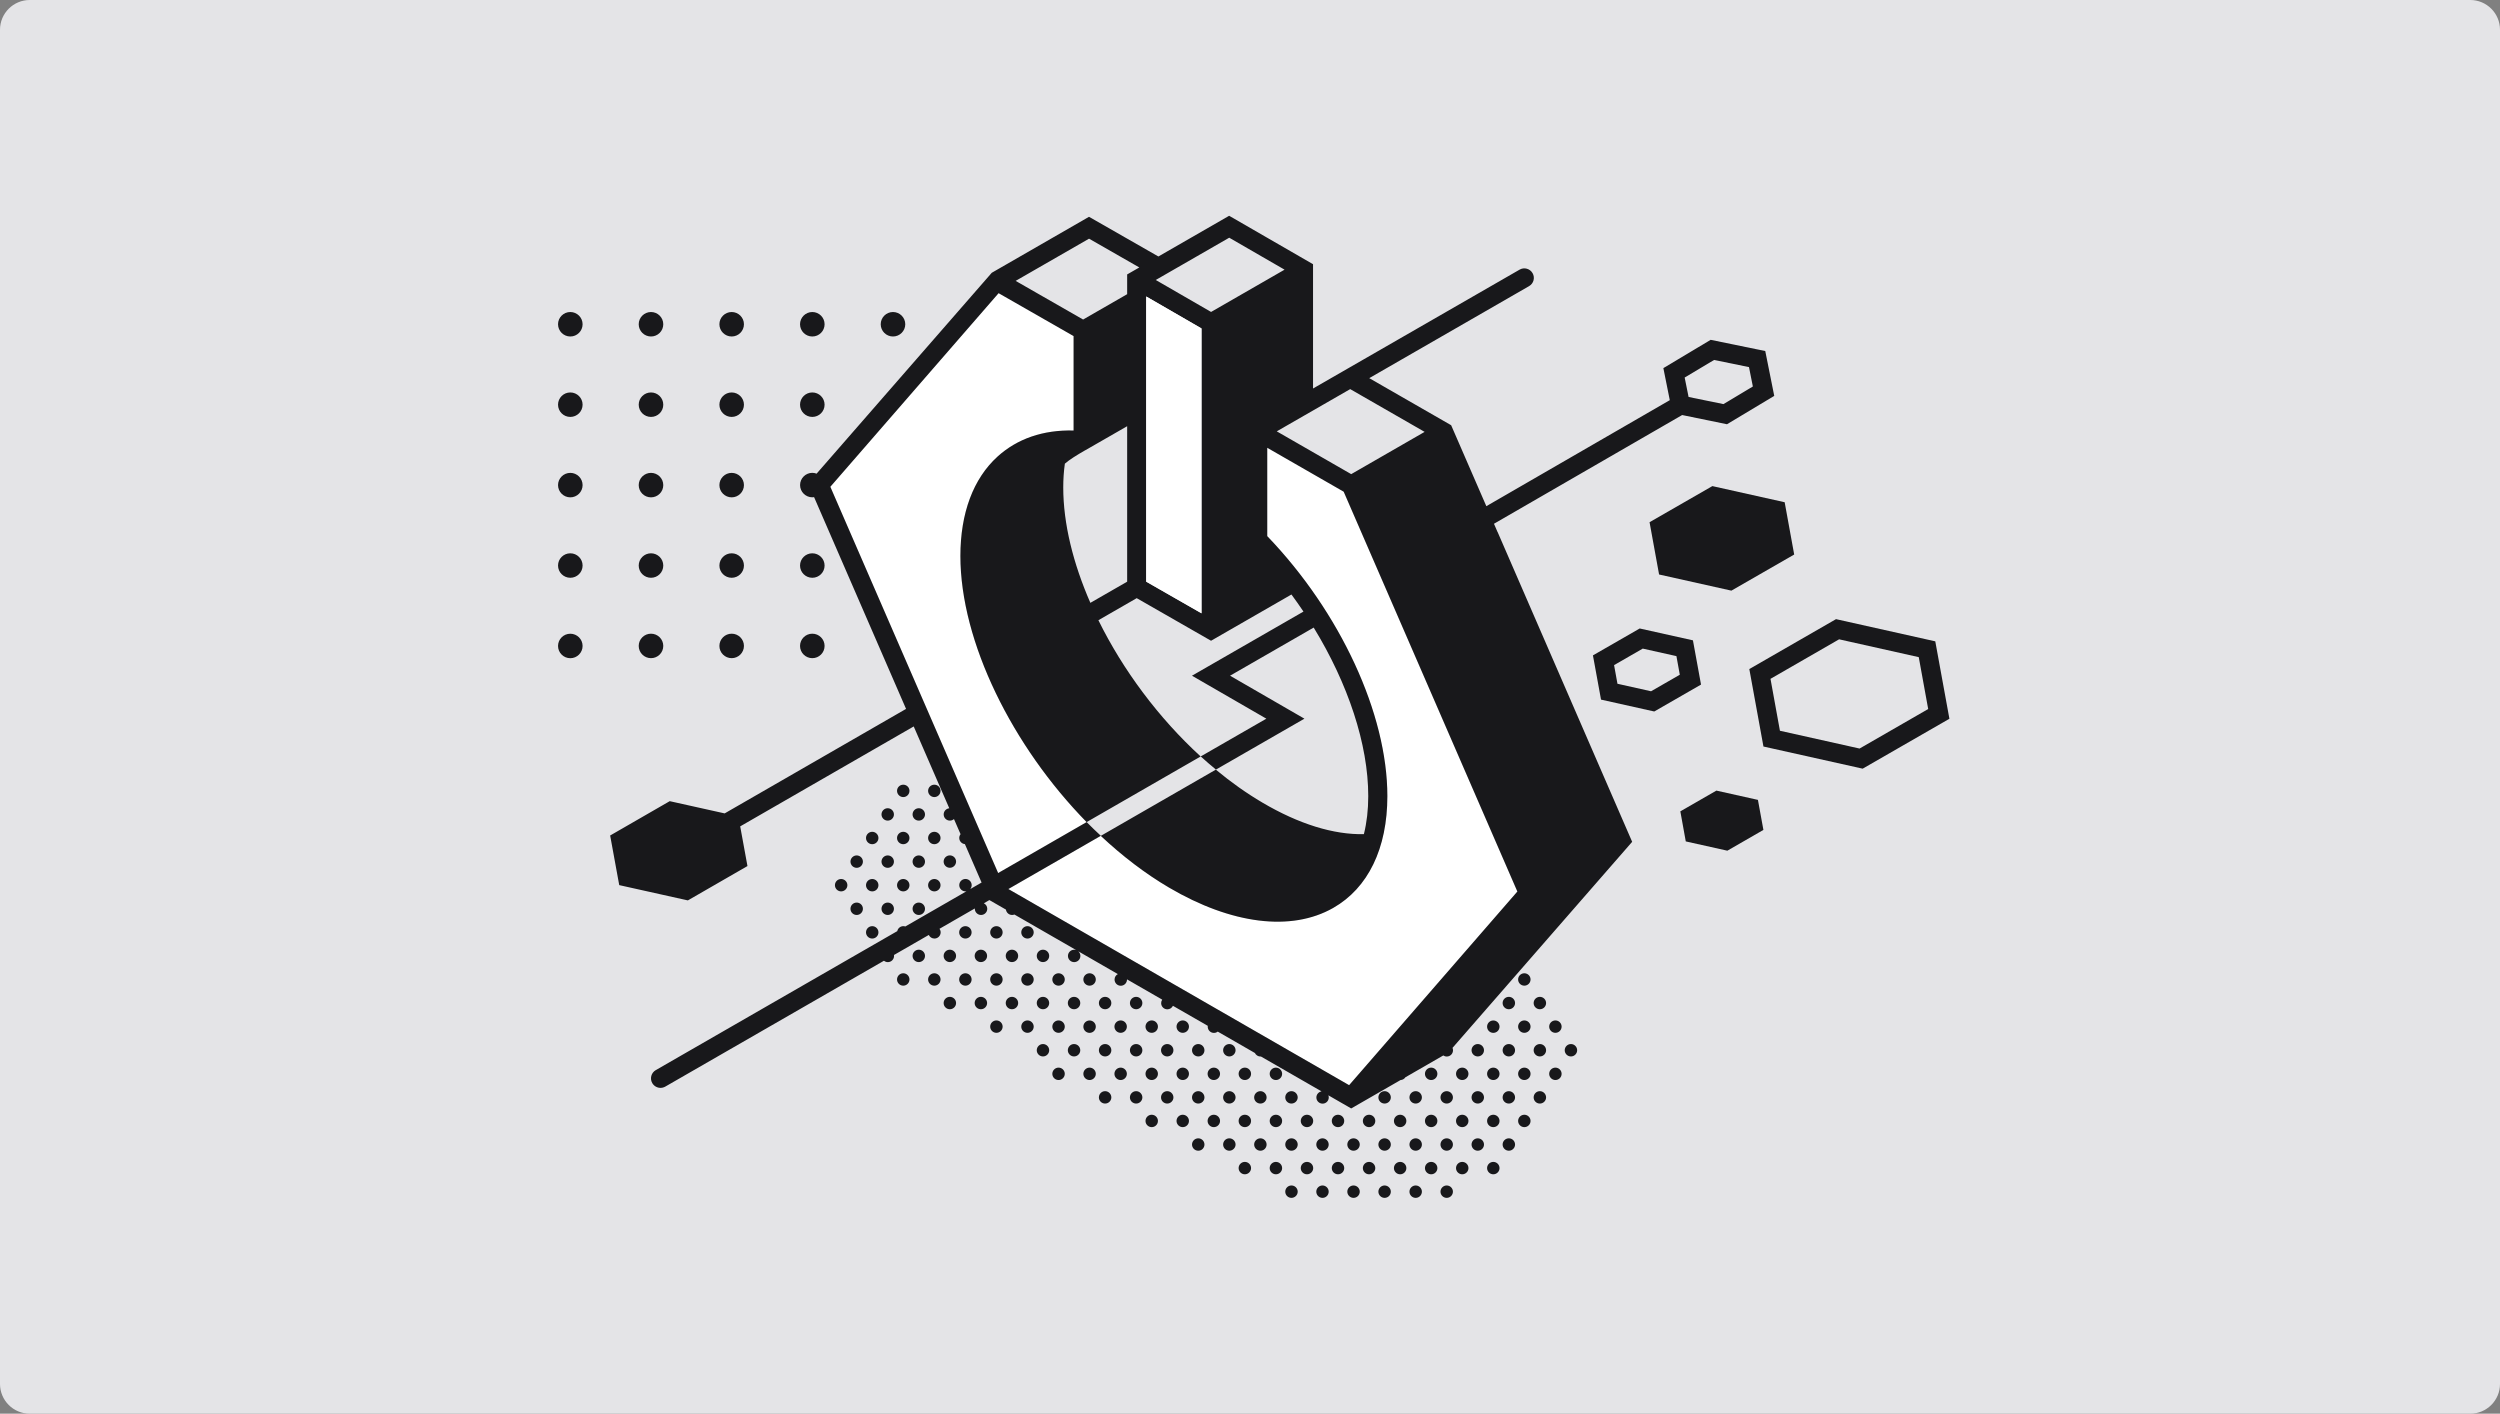 <svg width="336" height="190" viewBox="0 0 336 190" fill="none" xmlns="http://www.w3.org/2000/svg">
<rect x="0" y="0" width="336" height="190" fill="#808080" stroke="none"/>
<path d="M0 4C0 1.791 1.791 0 4 0H332C334.209 0 336 1.791 336 4V186C336 188.209 334.209 190 332 190H4C1.791 190 0 188.209 0 186V4Z" fill="#E4E4E7"/>
<g clip-path="url(#clip0_681_15557)">
<path d="M121.397 107.129C121.857 107.129 122.233 106.754 122.233 106.29C122.233 105.826 121.857 105.462 121.397 105.462C120.937 105.462 120.561 105.837 120.561 106.29C120.561 106.742 120.937 107.129 121.397 107.129Z" fill="#18181B"/>
<path d="M119.309 110.292C119.769 110.292 120.145 109.917 120.145 109.459C120.145 109 119.769 108.625 119.309 108.625C118.849 108.625 118.473 109 118.473 109.459C118.473 109.917 118.849 110.292 119.309 110.292Z" fill="#18181B"/>
<path d="M117.227 113.461C117.687 113.461 118.063 113.086 118.063 112.628C118.063 112.169 117.687 111.794 117.227 111.794C116.767 111.794 116.391 112.169 116.391 112.628C116.391 113.086 116.767 113.461 117.227 113.461Z" fill="#18181B"/>
<path d="M121.397 113.461C121.857 113.461 122.233 113.086 122.233 112.628C122.233 112.169 121.857 111.794 121.397 111.794C120.937 111.794 120.561 112.169 120.561 112.628C120.561 113.086 120.937 113.461 121.397 113.461Z" fill="#18181B"/>
<path d="M115.139 116.636C115.599 116.636 115.975 116.26 115.975 115.802C115.975 115.344 115.599 114.968 115.139 114.968C114.679 114.968 114.303 115.344 114.303 115.802C114.303 116.26 114.679 116.636 115.139 116.636Z" fill="#18181B"/>
<path d="M119.309 116.636C119.769 116.636 120.145 116.26 120.145 115.802C120.145 115.344 119.769 114.968 119.309 114.968C118.849 114.968 118.473 115.344 118.473 115.802C118.473 116.26 118.849 116.636 119.309 116.636Z" fill="#18181B"/>
<path d="M125.573 107.129C126.032 107.129 126.409 106.754 126.409 106.29C126.409 105.826 126.032 105.462 125.573 105.462C125.113 105.462 124.736 105.837 124.736 106.29C124.736 106.742 125.113 107.129 125.573 107.129Z" fill="#18181B"/>
<path d="M123.485 110.292C123.944 110.292 124.321 109.917 124.321 109.459C124.321 109 123.944 108.625 123.485 108.625C123.025 108.625 122.649 109 122.649 109.459C122.649 109.917 123.025 110.292 123.485 110.292Z" fill="#18181B"/>
<path d="M125.573 113.461C126.032 113.461 126.409 113.086 126.409 112.628C126.409 112.169 126.032 111.794 125.573 111.794C125.113 111.794 124.736 112.169 124.736 112.628C124.736 113.086 125.113 113.461 125.573 113.461Z" fill="#18181B"/>
<path d="M123.485 116.636C123.944 116.636 124.321 116.26 124.321 115.802C124.321 115.344 123.944 114.968 123.485 114.968C123.025 114.968 122.649 115.344 122.649 115.802C122.649 116.26 123.025 116.636 123.485 116.636Z" fill="#18181B"/>
<path d="M128.497 115.797C128.497 115.338 128.12 114.963 127.66 114.963C127.201 114.963 126.824 115.338 126.824 115.797C126.824 116.255 127.201 116.63 127.66 116.63C128.12 116.63 128.497 116.255 128.497 115.797Z" fill="#18181B"/>
<path d="M113.888 118.971C113.888 118.513 113.511 118.137 113.046 118.137C112.581 118.137 112.215 118.513 112.215 118.971C112.215 119.429 112.592 119.804 113.046 119.804C113.5 119.804 113.888 119.429 113.888 118.971Z" fill="#18181B"/>
<path d="M117.227 119.804C117.687 119.804 118.063 119.429 118.063 118.971C118.063 118.513 117.687 118.137 117.227 118.137C116.767 118.137 116.391 118.513 116.391 118.971C116.391 119.429 116.767 119.804 117.227 119.804Z" fill="#18181B"/>
<path d="M121.397 119.804C121.857 119.804 122.233 119.429 122.233 118.971C122.233 118.513 121.857 118.137 121.397 118.137C120.937 118.137 120.561 118.513 120.561 118.971C120.561 119.429 120.937 119.804 121.397 119.804Z" fill="#18181B"/>
<path d="M115.139 122.973C115.601 122.973 115.975 122.6 115.975 122.14C115.975 121.679 115.601 121.306 115.139 121.306C114.677 121.306 114.303 121.679 114.303 122.14C114.303 122.6 114.677 122.973 115.139 122.973Z" fill="#18181B"/>
<path d="M119.309 122.973C119.769 122.973 120.145 122.598 120.145 122.14C120.145 121.682 119.769 121.306 119.309 121.306C118.849 121.306 118.473 121.682 118.473 122.14C118.473 122.598 118.849 122.973 119.309 122.973Z" fill="#18181B"/>
<path d="M117.227 126.142C117.687 126.142 118.063 125.767 118.063 125.309C118.063 124.851 117.687 124.475 117.227 124.475C116.767 124.475 116.391 124.851 116.391 125.309C116.391 125.767 116.767 126.142 117.227 126.142Z" fill="#18181B"/>
<path d="M121.397 130.807C120.937 130.807 120.561 131.183 120.561 131.641C120.561 132.099 120.937 132.475 121.397 132.475C121.857 132.475 122.233 132.099 122.233 131.641C122.233 131.183 121.857 130.807 121.397 130.807Z" fill="#18181B"/>
<path d="M125.573 119.804C126.032 119.804 126.409 119.429 126.409 118.971C126.409 118.513 126.032 118.137 125.573 118.137C125.113 118.137 124.736 118.513 124.736 118.971C124.736 119.429 125.113 119.804 125.573 119.804Z" fill="#18181B"/>
<path d="M123.485 122.973C123.944 122.973 124.321 122.598 124.321 122.14C124.321 121.682 123.944 121.306 123.485 121.306C123.025 121.306 122.649 121.682 122.649 122.14C122.649 122.598 123.025 122.973 123.485 122.973Z" fill="#18181B"/>
<path d="M129.748 124.475C129.289 124.475 128.912 124.851 128.912 125.309C128.912 125.767 129.289 126.142 129.748 126.142C130.208 126.142 130.584 125.767 130.584 125.309C130.584 124.851 130.208 124.475 129.748 124.475Z" fill="#18181B"/>
<path d="M133.918 124.475C133.459 124.475 133.082 124.851 133.082 125.309C133.082 125.767 133.459 126.142 133.918 126.142C134.378 126.142 134.754 125.767 134.754 125.309C134.754 124.851 134.378 124.475 133.918 124.475Z" fill="#18181B"/>
<path d="M138.094 124.475C137.634 124.475 137.258 124.851 137.258 125.309C137.258 125.767 137.634 126.142 138.094 126.142C138.554 126.142 138.93 125.767 138.93 125.309C138.93 124.851 138.554 124.475 138.094 124.475Z" fill="#18181B"/>
<path d="M123.485 127.638C123.025 127.638 122.649 128.014 122.649 128.472C122.649 128.93 123.025 129.306 123.485 129.306C123.944 129.306 124.321 128.93 124.321 128.472C124.321 128.014 123.944 127.638 123.485 127.638Z" fill="#18181B"/>
<path d="M127.66 127.638C127.201 127.638 126.824 128.014 126.824 128.472C126.824 128.93 127.201 129.306 127.66 129.306C128.12 129.306 128.497 128.93 128.497 128.472C128.497 128.014 128.12 127.638 127.66 127.638Z" fill="#18181B"/>
<path d="M131.83 127.638C131.371 127.638 130.994 128.014 130.994 128.472C130.994 128.93 131.371 129.306 131.83 129.306C132.29 129.306 132.667 128.93 132.667 128.472C132.667 128.014 132.29 127.638 131.83 127.638Z" fill="#18181B"/>
<path d="M136.006 127.638C135.546 127.638 135.17 128.014 135.17 128.472C135.17 128.93 135.546 129.306 136.006 129.306C136.466 129.306 136.842 128.93 136.842 128.472C136.842 128.014 136.466 127.638 136.006 127.638Z" fill="#18181B"/>
<path d="M140.176 127.638C139.717 127.638 139.34 128.014 139.34 128.472C139.34 128.93 139.717 129.306 140.176 129.306C140.636 129.306 141.012 128.93 141.012 128.472C141.012 128.014 140.636 127.638 140.176 127.638Z" fill="#18181B"/>
<path d="M125.573 130.807C125.113 130.807 124.736 131.183 124.736 131.641C124.736 132.099 125.113 132.475 125.573 132.475C126.032 132.475 126.409 132.099 126.409 131.641C126.409 131.183 126.032 130.807 125.573 130.807Z" fill="#18181B"/>
<path d="M129.748 130.807C129.289 130.807 128.912 131.183 128.912 131.641C128.912 132.099 129.289 132.475 129.748 132.475C130.208 132.475 130.584 132.099 130.584 131.641C130.584 131.183 130.208 130.807 129.748 130.807Z" fill="#18181B"/>
<path d="M133.918 130.807C133.459 130.807 133.082 131.183 133.082 131.641C133.082 132.099 133.459 132.475 133.918 132.475C134.378 132.475 134.754 132.099 134.754 131.641C134.754 131.183 134.378 130.807 133.918 130.807Z" fill="#18181B"/>
<path d="M138.094 130.807C137.634 130.807 137.258 131.183 137.258 131.641C137.258 132.099 137.634 132.475 138.094 132.475C138.554 132.475 138.93 132.099 138.93 131.641C138.93 131.183 138.554 130.807 138.094 130.807Z" fill="#18181B"/>
<path d="M142.269 130.807C141.81 130.807 141.433 131.183 141.433 131.641C141.433 132.099 141.81 132.475 142.269 132.475C142.729 132.475 143.106 132.099 143.106 131.641C143.106 131.183 142.729 130.807 142.269 130.807Z" fill="#18181B"/>
<path d="M146.44 130.807C145.98 130.807 145.603 131.183 145.603 131.641C145.603 132.099 145.98 132.475 146.44 132.475C146.899 132.475 147.276 132.099 147.276 131.641C147.276 131.183 146.899 130.807 146.44 130.807Z" fill="#18181B"/>
<path d="M204.871 130.807C204.411 130.807 204.034 131.183 204.034 131.641C204.034 132.099 204.411 132.475 204.871 132.475C205.33 132.475 205.707 132.099 205.707 131.641C205.707 131.183 205.33 130.807 204.871 130.807Z" fill="#18181B"/>
<path d="M127.66 133.976C127.201 133.976 126.824 134.351 126.824 134.81C126.824 135.268 127.201 135.643 127.66 135.643C128.12 135.643 128.497 135.268 128.497 134.81C128.497 134.351 128.12 133.976 127.66 133.976Z" fill="#18181B"/>
<path d="M131.83 133.976C131.371 133.976 130.994 134.351 130.994 134.81C130.994 135.268 131.371 135.643 131.83 135.643C132.29 135.643 132.667 135.268 132.667 134.81C132.667 134.351 132.29 133.976 131.83 133.976Z" fill="#18181B"/>
<path d="M136.006 133.976C135.546 133.976 135.17 134.351 135.17 134.81C135.17 135.268 135.546 135.643 136.006 135.643C136.466 135.643 136.842 135.268 136.842 134.81C136.842 134.351 136.466 133.976 136.006 133.976Z" fill="#18181B"/>
<path d="M140.176 133.976C139.717 133.976 139.34 134.351 139.34 134.81C139.34 135.268 139.717 135.643 140.176 135.643C140.636 135.643 141.012 135.268 141.012 134.81C141.012 134.351 140.636 133.976 140.176 133.976Z" fill="#18181B"/>
<path d="M144.352 133.976C143.892 133.976 143.516 134.351 143.516 134.81C143.516 135.268 143.892 135.643 144.352 135.643C144.811 135.643 145.188 135.268 145.188 134.81C145.188 134.351 144.811 133.976 144.352 133.976Z" fill="#18181B"/>
<path d="M148.527 133.976C148.068 133.976 147.691 134.351 147.691 134.81C147.691 135.268 148.068 135.643 148.527 135.643C148.987 135.643 149.364 135.268 149.364 134.81C149.364 134.351 148.987 133.976 148.527 133.976Z" fill="#18181B"/>
<path d="M152.697 133.976C152.238 133.976 151.861 134.351 151.861 134.81C151.861 135.268 152.238 135.643 152.697 135.643C153.157 135.643 153.534 135.268 153.534 134.81C153.534 134.351 153.157 133.976 152.697 133.976Z" fill="#18181B"/>
<path d="M202.788 133.976C202.329 133.976 201.952 134.351 201.952 134.81C201.952 135.268 202.329 135.643 202.788 135.643C203.248 135.643 203.624 135.268 203.624 134.81C203.624 134.351 203.248 133.976 202.788 133.976Z" fill="#18181B"/>
<path d="M206.958 133.976C206.499 133.976 206.122 134.351 206.122 134.81C206.122 135.268 206.499 135.643 206.958 135.643C207.418 135.643 207.795 135.268 207.795 134.81C207.795 134.351 207.418 133.976 206.958 133.976Z" fill="#18181B"/>
<path d="M133.918 137.145C133.459 137.145 133.082 137.52 133.082 137.979C133.082 138.437 133.459 138.812 133.918 138.812C134.378 138.812 134.754 138.437 134.754 137.979C134.754 137.52 134.378 137.145 133.918 137.145Z" fill="#18181B"/>
<path d="M138.094 137.145C137.634 137.145 137.258 137.52 137.258 137.979C137.258 138.437 137.634 138.812 138.094 138.812C138.554 138.812 138.93 138.437 138.93 137.979C138.93 137.52 138.554 137.145 138.094 137.145Z" fill="#18181B"/>
<path d="M142.269 137.145C141.81 137.145 141.433 137.52 141.433 137.979C141.433 138.437 141.81 138.812 142.269 138.812C142.729 138.812 143.106 138.437 143.106 137.979C143.106 137.52 142.729 137.145 142.269 137.145Z" fill="#18181B"/>
<path d="M146.44 138.818C146.901 138.818 147.276 138.445 147.276 137.984C147.276 137.524 146.901 137.151 146.44 137.151C145.978 137.151 145.603 137.524 145.603 137.984C145.603 138.445 145.978 138.818 146.44 138.818Z" fill="#18181B"/>
<path d="M150.615 137.145C150.156 137.145 149.779 137.52 149.779 137.979C149.779 138.437 150.156 138.812 150.615 138.812C151.075 138.812 151.451 138.437 151.451 137.979C151.451 137.52 151.075 137.145 150.615 137.145Z" fill="#18181B"/>
<path d="M154.791 137.145C154.331 137.145 153.955 137.52 153.955 137.979C153.955 138.437 154.331 138.812 154.791 138.812C155.25 138.812 155.627 138.437 155.627 137.979C155.627 137.52 155.25 137.145 154.791 137.145Z" fill="#18181B"/>
<path d="M158.961 137.145C158.501 137.145 158.125 137.52 158.125 137.979C158.125 138.437 158.501 138.812 158.961 138.812C159.421 138.812 159.797 138.437 159.797 137.979C159.797 137.52 159.421 137.145 158.961 137.145Z" fill="#18181B"/>
<path d="M200.7 138.818C201.162 138.818 201.537 138.445 201.537 137.984C201.537 137.524 201.162 137.151 200.7 137.151C200.239 137.151 199.864 137.524 199.864 137.984C199.864 138.445 200.239 138.818 200.7 138.818Z" fill="#18181B"/>
<path d="M204.871 137.145C204.411 137.145 204.034 137.52 204.034 137.979C204.034 138.437 204.411 138.812 204.871 138.812C205.33 138.812 205.707 138.437 205.707 137.979C205.707 137.52 205.33 137.145 204.871 137.145Z" fill="#18181B"/>
<path d="M209.046 137.145C208.586 137.145 208.21 137.52 208.21 137.979C208.21 138.437 208.586 138.812 209.046 138.812C209.506 138.812 209.882 138.437 209.882 137.979C209.882 137.52 209.506 137.145 209.046 137.145Z" fill="#18181B"/>
<path d="M140.176 140.319C139.717 140.319 139.34 140.695 139.34 141.153C139.34 141.611 139.717 141.987 140.176 141.987C140.636 141.987 141.012 141.611 141.012 141.153C141.012 140.695 140.636 140.319 140.176 140.319Z" fill="#18181B"/>
<path d="M144.352 140.319C143.892 140.319 143.516 140.695 143.516 141.153C143.516 141.611 143.892 141.987 144.352 141.987C144.811 141.987 145.188 141.611 145.188 141.153C145.188 140.695 144.811 140.319 144.352 140.319Z" fill="#18181B"/>
<path d="M148.527 140.319C148.068 140.319 147.691 140.695 147.691 141.153C147.691 141.611 148.068 141.987 148.527 141.987C148.987 141.987 149.364 141.611 149.364 141.153C149.364 140.695 148.987 140.319 148.527 140.319Z" fill="#18181B"/>
<path d="M152.697 140.319C152.238 140.319 151.861 140.695 151.861 141.153C151.861 141.611 152.238 141.987 152.697 141.987C153.157 141.987 153.534 141.611 153.534 141.153C153.534 140.695 153.157 140.319 152.697 140.319Z" fill="#18181B"/>
<path d="M156.873 140.319C156.413 140.319 156.042 140.695 156.042 141.153C156.042 141.611 156.419 141.987 156.873 141.987C157.327 141.987 157.709 141.611 157.709 141.153C157.709 140.695 157.333 140.319 156.873 140.319Z" fill="#18181B"/>
<path d="M161.049 140.319C160.589 140.319 160.207 140.695 160.207 141.153C160.207 141.611 160.583 141.987 161.049 141.987C161.514 141.987 161.879 141.611 161.879 141.153C161.879 140.695 161.503 140.319 161.049 140.319Z" fill="#18181B"/>
<path d="M165.219 140.319C164.759 140.319 164.388 140.695 164.388 141.153C164.388 141.611 164.765 141.987 165.219 141.987C165.673 141.987 166.061 141.611 166.061 141.153C166.061 140.695 165.684 140.319 165.219 140.319Z" fill="#18181B"/>
<path d="M198.613 140.319C198.153 140.319 197.776 140.695 197.776 141.153C197.776 141.611 198.153 141.987 198.613 141.987C199.072 141.987 199.449 141.611 199.449 141.153C199.449 140.695 199.072 140.319 198.613 140.319Z" fill="#18181B"/>
<path d="M202.788 140.319C202.329 140.319 201.952 140.695 201.952 141.153C201.952 141.611 202.329 141.987 202.788 141.987C203.248 141.987 203.624 141.611 203.624 141.153C203.624 140.695 203.248 140.319 202.788 140.319Z" fill="#18181B"/>
<path d="M206.958 140.319C206.499 140.319 206.122 140.695 206.122 141.153C206.122 141.611 206.499 141.987 206.958 141.987C207.418 141.987 207.795 141.611 207.795 141.153C207.795 140.695 207.418 140.319 206.958 140.319Z" fill="#18181B"/>
<path d="M211.134 140.319C210.674 140.319 210.298 140.695 210.298 141.153C210.298 141.611 210.674 141.987 211.134 141.987C211.593 141.987 211.97 141.611 211.97 141.153C211.97 140.695 211.593 140.319 211.134 140.319Z" fill="#18181B"/>
<path d="M142.269 143.488C141.81 143.488 141.433 143.864 141.433 144.322C141.433 144.78 141.81 145.156 142.269 145.156C142.729 145.156 143.106 144.78 143.106 144.322C143.106 143.864 142.729 143.488 142.269 143.488Z" fill="#18181B"/>
<path d="M146.44 143.488C145.98 143.488 145.603 143.864 145.603 144.322C145.603 144.78 145.98 145.156 146.44 145.156C146.899 145.156 147.276 144.78 147.276 144.322C147.276 143.864 146.899 143.488 146.44 143.488Z" fill="#18181B"/>
<path d="M150.615 143.488C150.156 143.488 149.779 143.864 149.779 144.322C149.779 144.78 150.156 145.156 150.615 145.156C151.075 145.156 151.451 144.78 151.451 144.322C151.451 143.864 151.075 143.488 150.615 143.488Z" fill="#18181B"/>
<path d="M154.791 143.488C154.331 143.488 153.955 143.864 153.955 144.322C153.955 144.78 154.331 145.156 154.791 145.156C155.25 145.156 155.627 144.78 155.627 144.322C155.627 143.864 155.25 143.488 154.791 143.488Z" fill="#18181B"/>
<path d="M158.961 143.488C158.501 143.488 158.125 143.864 158.125 144.322C158.125 144.78 158.501 145.156 158.961 145.156C159.421 145.156 159.797 144.78 159.797 144.322C159.797 143.864 159.421 143.488 158.961 143.488Z" fill="#18181B"/>
<path d="M163.137 143.488C162.677 143.488 162.3 143.864 162.3 144.322C162.3 144.78 162.677 145.156 163.137 145.156C163.596 145.156 163.973 144.78 163.973 144.322C163.973 143.864 163.596 143.488 163.137 143.488Z" fill="#18181B"/>
<path d="M167.307 143.488C166.847 143.488 166.47 143.864 166.47 144.322C166.47 144.78 166.847 145.156 167.307 145.156C167.766 145.156 168.143 144.78 168.143 144.322C168.143 143.864 167.766 143.488 167.307 143.488Z" fill="#18181B"/>
<path d="M171.482 143.488C171.023 143.488 170.646 143.864 170.646 144.322C170.646 144.78 171.023 145.156 171.482 145.156C171.942 145.156 172.318 144.78 172.318 144.322C172.318 143.864 171.942 143.488 171.482 143.488Z" fill="#18181B"/>
<path d="M192.349 143.488C191.89 143.488 191.513 143.864 191.513 144.322C191.513 144.78 191.89 145.156 192.349 145.156C192.809 145.156 193.185 144.78 193.185 144.322C193.185 143.864 192.809 143.488 192.349 143.488Z" fill="#18181B"/>
<path d="M196.525 143.488C196.065 143.488 195.689 143.864 195.689 144.322C195.689 144.78 196.065 145.156 196.525 145.156C196.984 145.156 197.361 144.78 197.361 144.322C197.361 143.864 196.984 143.488 196.525 143.488Z" fill="#18181B"/>
<path d="M200.7 143.488C200.241 143.488 199.864 143.864 199.864 144.322C199.864 144.78 200.241 145.156 200.7 145.156C201.16 145.156 201.537 144.78 201.537 144.322C201.537 143.864 201.16 143.488 200.7 143.488Z" fill="#18181B"/>
<path d="M204.871 143.488C204.411 143.488 204.034 143.864 204.034 144.322C204.034 144.78 204.411 145.156 204.871 145.156C205.33 145.156 205.707 144.78 205.707 144.322C205.707 143.864 205.33 143.488 204.871 143.488Z" fill="#18181B"/>
<path d="M209.046 143.488C208.586 143.488 208.21 143.864 208.21 144.322C208.21 144.78 208.586 145.156 209.046 145.156C209.506 145.156 209.882 144.78 209.882 144.322C209.882 143.864 209.506 143.488 209.046 143.488Z" fill="#18181B"/>
<path d="M148.527 146.652C148.068 146.652 147.691 147.027 147.691 147.491C147.691 147.954 148.068 148.319 148.527 148.319C148.987 148.319 149.364 147.943 149.364 147.491C149.364 147.038 148.987 146.652 148.527 146.652Z" fill="#18181B"/>
<path d="M152.697 146.652C152.238 146.652 151.861 147.027 151.861 147.491C151.861 147.954 152.238 148.319 152.697 148.319C153.157 148.319 153.534 147.943 153.534 147.491C153.534 147.038 153.157 146.652 152.697 146.652Z" fill="#18181B"/>
<path d="M156.873 146.652C156.413 146.652 156.042 147.027 156.042 147.491C156.042 147.954 156.419 148.319 156.873 148.319C157.327 148.319 157.709 147.943 157.709 147.491C157.709 147.038 157.333 146.652 156.873 146.652Z" fill="#18181B"/>
<path d="M161.049 146.652C160.589 146.652 160.207 147.027 160.207 147.491C160.207 147.954 160.583 148.319 161.049 148.319C161.514 148.319 161.879 147.943 161.879 147.491C161.879 147.038 161.503 146.652 161.049 146.652Z" fill="#18181B"/>
<path d="M165.219 146.652C164.759 146.652 164.388 147.027 164.388 147.491C164.388 147.954 164.765 148.319 165.219 148.319C165.673 148.319 166.061 147.943 166.061 147.491C166.061 147.038 165.684 146.652 165.219 146.652Z" fill="#18181B"/>
<path d="M169.4 146.652C168.94 146.652 168.558 147.027 168.558 147.491C168.558 147.954 168.935 148.319 169.4 148.319C169.865 148.319 170.231 147.943 170.231 147.491C170.231 147.038 169.854 146.652 169.4 146.652Z" fill="#18181B"/>
<path d="M173.57 146.652C173.11 146.652 172.739 147.027 172.739 147.491C172.739 147.954 173.116 148.319 173.57 148.319C174.024 148.319 174.412 147.943 174.412 147.491C174.412 147.038 174.035 146.652 173.57 146.652Z" fill="#18181B"/>
<path d="M186.091 146.652C185.632 146.652 185.255 147.027 185.255 147.491C185.255 147.954 185.632 148.319 186.091 148.319C186.551 148.319 186.928 147.943 186.928 147.491C186.928 147.038 186.551 146.652 186.091 146.652Z" fill="#18181B"/>
<path d="M190.267 146.652C189.807 146.652 189.431 147.027 189.431 147.491C189.431 147.954 189.807 148.319 190.267 148.319C190.727 148.319 191.103 147.943 191.103 147.491C191.103 147.038 190.727 146.652 190.267 146.652Z" fill="#18181B"/>
<path d="M194.437 146.652C193.977 146.652 193.601 147.027 193.601 147.491C193.601 147.954 193.977 148.319 194.437 148.319C194.897 148.319 195.273 147.943 195.273 147.491C195.273 147.038 194.897 146.652 194.437 146.652Z" fill="#18181B"/>
<path d="M198.613 146.652C198.153 146.652 197.776 147.027 197.776 147.491C197.776 147.954 198.153 148.319 198.613 148.319C199.072 148.319 199.449 147.943 199.449 147.491C199.449 147.038 199.072 146.652 198.613 146.652Z" fill="#18181B"/>
<path d="M202.788 146.652C202.329 146.652 201.952 147.027 201.952 147.491C201.952 147.954 202.329 148.319 202.788 148.319C203.248 148.319 203.624 147.943 203.624 147.491C203.624 147.038 203.248 146.652 202.788 146.652Z" fill="#18181B"/>
<path d="M206.958 146.652C206.499 146.652 206.122 147.027 206.122 147.491C206.122 147.954 206.499 148.319 206.958 148.319C207.418 148.319 207.795 147.943 207.795 147.491C207.795 147.038 207.418 146.652 206.958 146.652Z" fill="#18181B"/>
<path d="M154.791 149.821C154.331 149.821 153.955 150.196 153.955 150.654C153.955 151.112 154.331 151.488 154.791 151.488C155.25 151.488 155.627 151.112 155.627 150.654C155.627 150.196 155.25 149.821 154.791 149.821Z" fill="#18181B"/>
<path d="M158.961 149.821C158.501 149.821 158.125 150.196 158.125 150.654C158.125 151.112 158.501 151.488 158.961 151.488C159.421 151.488 159.797 151.112 159.797 150.654C159.797 150.196 159.421 149.821 158.961 149.821Z" fill="#18181B"/>
<path d="M163.137 149.821C162.677 149.821 162.3 150.196 162.3 150.654C162.3 151.112 162.677 151.488 163.137 151.488C163.596 151.488 163.973 151.112 163.973 150.654C163.973 150.196 163.596 149.821 163.137 149.821Z" fill="#18181B"/>
<path d="M167.307 151.488C167.768 151.488 168.143 151.115 168.143 150.654C168.143 150.194 167.768 149.821 167.307 149.821C166.845 149.821 166.47 150.194 166.47 150.654C166.47 151.115 166.845 151.488 167.307 151.488Z" fill="#18181B"/>
<path d="M171.482 149.821C171.023 149.821 170.646 150.196 170.646 150.654C170.646 151.112 171.023 151.488 171.482 151.488C171.942 151.488 172.318 151.112 172.318 150.654C172.318 150.196 171.942 149.821 171.482 149.821Z" fill="#18181B"/>
<path d="M175.658 149.821C175.198 149.821 174.822 150.196 174.822 150.654C174.822 151.112 175.198 151.488 175.658 151.488C176.117 151.488 176.494 151.112 176.494 150.654C176.494 150.196 176.117 149.821 175.658 149.821Z" fill="#18181B"/>
<path d="M179.828 151.488C180.29 151.488 180.664 151.115 180.664 150.654C180.664 150.194 180.29 149.821 179.828 149.821C179.366 149.821 178.992 150.194 178.992 150.654C178.992 151.115 179.366 151.488 179.828 151.488Z" fill="#18181B"/>
<path d="M184.003 149.821C183.544 149.821 183.167 150.196 183.167 150.654C183.167 151.112 183.544 151.488 184.003 151.488C184.463 151.488 184.84 151.112 184.84 150.654C184.84 150.196 184.463 149.821 184.003 149.821Z" fill="#18181B"/>
<path d="M188.179 149.821C187.719 149.821 187.343 150.196 187.343 150.654C187.343 151.112 187.719 151.488 188.179 151.488C188.639 151.488 189.015 151.112 189.015 150.654C189.015 150.196 188.639 149.821 188.179 149.821Z" fill="#18181B"/>
<path d="M192.349 149.821C191.89 149.821 191.513 150.196 191.513 150.654C191.513 151.112 191.89 151.488 192.349 151.488C192.809 151.488 193.185 151.112 193.185 150.654C193.185 150.196 192.809 149.821 192.349 149.821Z" fill="#18181B"/>
<path d="M196.525 149.821C196.065 149.821 195.689 150.196 195.689 150.654C195.689 151.112 196.065 151.488 196.525 151.488C196.984 151.488 197.361 151.112 197.361 150.654C197.361 150.196 196.984 149.821 196.525 149.821Z" fill="#18181B"/>
<path d="M200.7 151.488C201.162 151.488 201.537 151.115 201.537 150.654C201.537 150.194 201.162 149.821 200.7 149.821C200.239 149.821 199.864 150.194 199.864 150.654C199.864 151.115 200.239 151.488 200.7 151.488Z" fill="#18181B"/>
<path d="M204.871 149.821C204.411 149.821 204.034 150.196 204.034 150.654C204.034 151.112 204.411 151.488 204.871 151.488C205.33 151.488 205.707 151.112 205.707 150.654C205.707 150.196 205.33 149.821 204.871 149.821Z" fill="#18181B"/>
<path d="M161.049 152.99C160.589 152.99 160.207 153.365 160.207 153.823C160.207 154.281 160.583 154.657 161.049 154.657C161.514 154.657 161.879 154.281 161.879 153.823C161.879 153.365 161.503 152.99 161.049 152.99Z" fill="#18181B"/>
<path d="M165.219 152.99C164.759 152.99 164.388 153.365 164.388 153.823C164.388 154.281 164.765 154.657 165.219 154.657C165.673 154.657 166.061 154.281 166.061 153.823C166.061 153.365 165.684 152.99 165.219 152.99Z" fill="#18181B"/>
<path d="M169.4 152.99C168.94 152.99 168.558 153.365 168.558 153.823C168.558 154.281 168.935 154.657 169.4 154.657C169.865 154.657 170.231 154.281 170.231 153.823C170.231 153.365 169.854 152.99 169.4 152.99Z" fill="#18181B"/>
<path d="M173.57 152.99C173.11 152.99 172.739 153.365 172.739 153.823C172.739 154.281 173.116 154.657 173.57 154.657C174.024 154.657 174.412 154.281 174.412 153.823C174.412 153.365 174.035 152.99 173.57 152.99Z" fill="#18181B"/>
<path d="M177.746 152.99C177.286 152.99 176.909 153.365 176.909 153.823C176.909 154.281 177.286 154.657 177.746 154.657C178.205 154.657 178.576 154.281 178.576 153.823C178.576 153.365 178.2 152.99 177.746 152.99Z" fill="#18181B"/>
<path d="M181.916 152.99C181.456 152.99 181.079 153.365 181.079 153.823C181.079 154.281 181.456 154.657 181.916 154.657C182.375 154.657 182.752 154.281 182.752 153.823C182.752 153.365 182.375 152.99 181.916 152.99Z" fill="#18181B"/>
<path d="M186.091 152.99C185.632 152.99 185.255 153.365 185.255 153.823C185.255 154.281 185.632 154.657 186.091 154.657C186.551 154.657 186.928 154.281 186.928 153.823C186.928 153.365 186.551 152.99 186.091 152.99Z" fill="#18181B"/>
<path d="M190.267 152.99C189.807 152.99 189.431 153.365 189.431 153.823C189.431 154.281 189.807 154.657 190.267 154.657C190.727 154.657 191.103 154.281 191.103 153.823C191.103 153.365 190.727 152.99 190.267 152.99Z" fill="#18181B"/>
<path d="M194.437 152.99C193.977 152.99 193.601 153.365 193.601 153.823C193.601 154.281 193.977 154.657 194.437 154.657C194.897 154.657 195.273 154.281 195.273 153.823C195.273 153.365 194.897 152.99 194.437 152.99Z" fill="#18181B"/>
<path d="M198.613 152.99C198.153 152.99 197.776 153.365 197.776 153.823C197.776 154.281 198.153 154.657 198.613 154.657C199.072 154.657 199.449 154.281 199.449 153.823C199.449 153.365 199.072 152.99 198.613 152.99Z" fill="#18181B"/>
<path d="M202.788 152.99C202.329 152.99 201.952 153.365 201.952 153.823C201.952 154.281 202.329 154.657 202.788 154.657C203.248 154.657 203.624 154.281 203.624 153.823C203.624 153.365 203.248 152.99 202.788 152.99Z" fill="#18181B"/>
<path d="M167.307 156.158C166.847 156.158 166.47 156.534 166.47 156.992C166.47 157.45 166.847 157.826 167.307 157.826C167.766 157.826 168.143 157.45 168.143 156.992C168.143 156.534 167.766 156.158 167.307 156.158Z" fill="#18181B"/>
<path d="M171.482 156.158C171.023 156.158 170.646 156.534 170.646 156.992C170.646 157.45 171.023 157.826 171.482 157.826C171.942 157.826 172.318 157.45 172.318 156.992C172.318 156.534 171.942 156.158 171.482 156.158Z" fill="#18181B"/>
<path d="M175.658 156.158C175.198 156.158 174.822 156.534 174.822 156.992C174.822 157.45 175.198 157.826 175.658 157.826C176.117 157.826 176.494 157.45 176.494 156.992C176.494 156.534 176.117 156.158 175.658 156.158Z" fill="#18181B"/>
<path d="M179.828 156.158C179.368 156.158 178.992 156.534 178.992 156.992C178.992 157.45 179.368 157.826 179.828 157.826C180.288 157.826 180.664 157.45 180.664 156.992C180.664 156.534 180.288 156.158 179.828 156.158Z" fill="#18181B"/>
<path d="M184.003 156.158C183.544 156.158 183.167 156.534 183.167 156.992C183.167 157.45 183.544 157.826 184.003 157.826C184.463 157.826 184.84 157.45 184.84 156.992C184.84 156.534 184.463 156.158 184.003 156.158Z" fill="#18181B"/>
<path d="M188.179 156.158C187.719 156.158 187.343 156.534 187.343 156.992C187.343 157.45 187.719 157.826 188.179 157.826C188.639 157.826 189.015 157.45 189.015 156.992C189.015 156.534 188.639 156.158 188.179 156.158Z" fill="#18181B"/>
<path d="M192.349 156.158C191.89 156.158 191.513 156.534 191.513 156.992C191.513 157.45 191.89 157.826 192.349 157.826C192.809 157.826 193.185 157.45 193.185 156.992C193.185 156.534 192.809 156.158 192.349 156.158Z" fill="#18181B"/>
<path d="M196.525 156.158C196.065 156.158 195.689 156.534 195.689 156.992C195.689 157.45 196.065 157.826 196.525 157.826C196.984 157.826 197.361 157.45 197.361 156.992C197.361 156.534 196.984 156.158 196.525 156.158Z" fill="#18181B"/>
<path d="M200.7 156.158C200.241 156.158 199.864 156.534 199.864 156.992C199.864 157.45 200.241 157.826 200.7 157.826C201.16 157.826 201.537 157.45 201.537 156.992C201.537 156.534 201.16 156.158 200.7 156.158Z" fill="#18181B"/>
<path d="M173.57 159.327C173.11 159.327 172.739 159.703 172.739 160.161C172.739 160.619 173.116 160.994 173.57 160.994C174.024 160.994 174.412 160.619 174.412 160.161C174.412 159.703 174.035 159.327 173.57 159.327Z" fill="#18181B"/>
<path d="M177.746 159.327C177.286 159.327 176.909 159.703 176.909 160.161C176.909 160.619 177.286 160.994 177.746 160.994C178.205 160.994 178.576 160.619 178.576 160.161C178.576 159.703 178.2 159.327 177.746 159.327Z" fill="#18181B"/>
<path d="M181.916 159.327C181.456 159.327 181.079 159.703 181.079 160.161C181.079 160.619 181.456 160.994 181.916 160.994C182.375 160.994 182.752 160.619 182.752 160.161C182.752 159.703 182.375 159.327 181.916 159.327Z" fill="#18181B"/>
<path d="M186.091 159.327C185.632 159.327 185.255 159.703 185.255 160.161C185.255 160.619 185.632 160.994 186.091 160.994C186.551 160.994 186.928 160.619 186.928 160.161C186.928 159.703 186.551 159.327 186.091 159.327Z" fill="#18181B"/>
<path d="M190.267 159.327C189.807 159.327 189.431 159.703 189.431 160.161C189.431 160.619 189.807 160.994 190.267 160.994C190.727 160.994 191.103 160.619 191.103 160.161C191.103 159.703 190.727 159.327 190.267 159.327Z" fill="#18181B"/>
<path d="M194.437 159.327C193.977 159.327 193.601 159.703 193.601 160.161C193.601 160.619 193.977 160.994 194.437 160.994C194.897 160.994 195.273 160.619 195.273 160.161C195.273 159.703 194.897 159.327 194.437 159.327Z" fill="#18181B"/>
<path d="M260.1 86.195L246.76 83.213L235.108 89.921L237.007 100.333L250.343 103.309L262 96.601L260.1 86.189V86.195ZM249.927 100.604L239.222 98.213L237.954 91.235L247.175 85.924L257.88 88.32L259.148 95.293L249.927 100.604Z" fill="#18181B"/>
<path d="M227.532 86.062L220.377 84.467L214.091 88.083L215.177 94.028L222.332 95.624L228.617 92.008L227.532 86.068V86.062ZM221.911 92.908L217.386 91.897L216.932 89.391L220.787 87.172L225.311 88.182L225.765 90.683L221.911 92.902V92.908Z" fill="#18181B"/>
<path d="M221.7 70.184L222.98 77.212L232.699 79.382L241.139 74.529L239.859 67.501L230.14 65.332L221.7 70.184Z" fill="#18181B"/>
<path d="M230.683 106.257L225.837 109.045L226.568 113.086L232.156 114.333L237.002 111.54L236.265 107.504L230.683 106.257Z" fill="#18181B"/>
<path d="M203.923 119.827L180.581 66.088L170.308 60.187V72.062C180.127 82.286 186.451 95.95 186.451 107.002C186.451 114.024 183.871 119.357 179.174 122.029C173.548 125.237 165.501 124.238 157.106 119.297C153.894 117.403 150.809 115.04 147.935 112.346L135.513 119.495L181.312 145.857L203.923 119.832V119.827Z" fill="white"/>
<path d="M146.035 110.486C136.067 100.311 129.072 86.266 129.072 74.728C129.072 68.953 130.8 64.327 134.068 61.357C136.709 58.956 140.198 57.746 144.285 57.857V45.17L134.206 39.401L111.595 65.426L134.145 117.331L146.035 110.486Z" fill="white"/>
<path d="M201.265 71.493L200.789 70.394L226.081 55.781L232.106 57.018L238.458 53.208L237.251 47.18L229.913 45.672L223.556 49.476L224.419 53.782L199.764 68.031L195.035 57.15L184.026 50.823L205.507 38.457C206.122 38.104 206.332 37.325 205.978 36.712C205.624 36.1 204.837 35.884 204.228 36.243L181.462 49.344L176.472 52.215V35.509L165.197 29L155.688 34.471L146.362 29.138L133.292 36.663L109.751 63.659C109.573 63.593 109.38 63.549 109.18 63.549C108.272 63.549 107.53 64.288 107.53 65.194C107.53 66.099 108.272 66.839 109.18 66.839C109.263 66.839 109.335 66.828 109.413 66.817L121.774 95.276L97.395 109.321L90.013 107.676L82.005 112.291L83.224 118.96L92.45 121.014L100.458 116.398L99.483 111.065L122.804 97.633L127.583 108.631C127.162 108.675 126.83 109.023 126.83 109.459C126.83 109.917 127.206 110.292 127.666 110.292C127.876 110.292 128.065 110.21 128.214 110.083L129.1 112.114C128.989 112.258 128.923 112.429 128.923 112.622C128.923 113.053 129.255 113.406 129.682 113.45L131.925 118.612L130.402 119.49C130.518 119.346 130.595 119.164 130.595 118.965C130.595 118.507 130.219 118.132 129.759 118.132C129.3 118.132 128.923 118.507 128.923 118.965C128.923 119.424 129.3 119.799 129.759 119.799C129.804 119.799 129.848 119.793 129.892 119.788L121.674 124.519C121.591 124.492 121.502 124.475 121.414 124.475C121.009 124.475 120.671 124.762 120.594 125.143L88.136 143.825C87.521 144.178 87.311 144.957 87.665 145.57C87.903 145.978 88.33 146.21 88.773 146.21C88.989 146.21 89.21 146.155 89.415 146.039L118.805 129.123C118.949 129.239 119.126 129.311 119.326 129.311C119.785 129.311 120.162 128.936 120.162 128.478C120.162 128.433 120.156 128.395 120.151 128.351L124.83 125.656C124.963 125.944 125.251 126.142 125.589 126.142C126.049 126.142 126.425 125.767 126.425 125.309C126.425 125.126 126.364 124.961 126.27 124.828L131.016 122.096C131.016 122.096 131.016 122.123 131.016 122.14C131.016 122.598 131.393 122.973 131.853 122.973C132.312 122.973 132.689 122.598 132.689 122.14C132.689 121.814 132.501 121.538 132.229 121.4L132.971 120.969L135.198 122.25C135.253 122.659 135.602 122.973 136.023 122.973C136.133 122.973 136.244 122.951 136.338 122.913L144.645 127.694C144.557 127.666 144.468 127.644 144.368 127.644C143.909 127.644 143.532 128.019 143.532 128.478C143.532 128.936 143.909 129.311 144.368 129.311C144.828 129.311 145.205 128.936 145.205 128.478C145.205 128.224 145.088 127.997 144.911 127.848L150.239 130.918C149.973 131.056 149.796 131.332 149.796 131.652C149.796 132.11 150.172 132.486 150.632 132.486C151.091 132.486 151.468 132.11 151.468 131.652C151.468 131.641 151.468 131.635 151.468 131.624L156.203 134.352C156.109 134.484 156.059 134.65 156.059 134.821C156.059 135.279 156.436 135.654 156.89 135.654C157.222 135.654 157.504 135.461 157.643 135.18L162.328 137.874C162.328 137.912 162.317 137.951 162.317 137.99C162.317 138.448 162.693 138.823 163.153 138.823C163.347 138.823 163.524 138.757 163.663 138.647L168.658 141.523C168.796 141.799 169.079 141.998 169.411 141.998C169.433 141.998 169.45 141.998 169.466 141.992L177.613 146.679C177.219 146.751 176.92 147.093 176.92 147.502C176.92 147.96 177.297 148.33 177.757 148.33C178.216 148.33 178.587 147.955 178.587 147.502C178.587 147.397 178.565 147.303 178.532 147.209L181.6 148.976L188.229 145.161C188.506 145.145 188.744 145.001 188.888 144.786L193.977 141.854C194.11 141.943 194.271 141.998 194.448 141.998C194.908 141.998 195.284 141.622 195.284 141.164C195.284 141.048 195.262 140.938 195.218 140.833L219.363 113.141L201.276 71.498L201.265 71.493ZM230.373 48.378L235.063 49.338L235.584 51.944L231.635 54.312L226.945 53.352L226.419 50.74L230.373 48.378ZM146.041 110.491L161.375 101.663C162.046 102.276 162.732 102.861 163.424 103.43L147.957 112.335C147.309 111.733 146.667 111.126 146.046 110.486L146.041 110.491ZM175.182 82.198L160.201 90.815L170.197 96.59L161.37 101.669C155.738 96.524 150.92 90.053 147.625 83.357L152.775 80.392L162.765 86.117L173.57 79.901C174.129 80.657 174.666 81.425 175.187 82.198H175.182ZM183.893 107.008C183.893 108.857 183.693 110.568 183.306 112.109C179.246 112.203 174.561 110.751 169.677 107.874C167.517 106.605 165.418 105.108 163.408 103.441L175.314 96.59L165.318 90.815L176.56 84.345C181.174 91.886 183.893 100.018 183.893 107.002V107.008ZM142.901 65.514C142.901 64.393 142.973 63.328 143.117 62.317C143.77 61.754 144.662 61.202 145.847 60.518H145.858L151.49 57.283V78.178L146.545 81.022C144.235 75.733 142.901 70.383 142.901 65.514ZM161.481 44.138V82.429L154.049 78.178V39.848L161.481 44.143V44.138ZM181.594 63.72L171.598 57.973L181.467 52.297L191.469 58.044L181.6 63.725L181.594 63.72ZM162.765 41.924L155.334 37.629L165.208 31.948L172.645 36.243L162.771 41.924H162.765ZM111.6 65.42L134.212 39.401L144.291 45.17V57.862C140.204 57.757 136.715 58.966 134.073 61.362C130.806 64.332 129.078 68.959 129.078 74.734C129.078 86.266 136.073 100.316 146.041 110.491L134.151 117.337L111.6 65.431V65.42ZM147.946 112.341C150.82 115.035 153.905 117.403 157.117 119.291C165.512 124.232 173.553 125.237 179.185 122.024C183.876 119.352 186.462 114.019 186.462 106.996C186.462 95.944 180.138 82.28 170.319 72.056V60.181L180.592 66.083L203.935 119.821L181.323 145.846L135.524 119.484L147.946 112.335V112.341ZM146.373 32.081L153.124 35.945L151.49 36.884V39.539L145.57 42.945L136.504 37.75L146.373 32.075V32.081Z" fill="#18181B"/>
<path d="M76.65 41.935C75.737 41.935 75 42.675 75 43.58C75 44.486 75.742 45.225 76.65 45.225C77.558 45.225 78.301 44.486 78.301 43.58C78.301 42.675 77.558 41.935 76.65 41.935Z" fill="#18181B"/>
<path d="M87.494 45.225C88.407 45.225 89.144 44.486 89.144 43.58C89.144 42.675 88.402 41.935 87.494 41.935C86.585 41.935 85.843 42.675 85.843 43.58C85.843 44.486 86.585 45.225 87.494 45.225Z" fill="#18181B"/>
<path d="M98.337 45.225C99.245 45.225 99.987 44.486 99.987 43.58C99.987 42.675 99.245 41.935 98.337 41.935C97.429 41.935 96.687 42.675 96.687 43.58C96.687 44.486 97.429 45.225 98.337 45.225Z" fill="#18181B"/>
<path d="M109.175 45.225C110.088 45.225 110.825 44.486 110.825 43.58C110.825 42.675 110.083 41.935 109.175 41.935C108.266 41.935 107.524 42.675 107.524 43.58C107.524 44.486 108.266 45.225 109.175 45.225Z" fill="#18181B"/>
<path d="M120.018 45.225C120.926 45.225 121.668 44.486 121.668 43.58C121.668 42.675 120.926 41.935 120.018 41.935C119.11 41.935 118.368 42.675 118.368 43.58C118.368 44.486 119.11 45.225 120.018 45.225Z" fill="#18181B"/>
<path d="M76.65 52.745C75.737 52.745 75 53.484 75 54.39C75 55.295 75.742 56.035 76.65 56.035C77.558 56.035 78.301 55.295 78.301 54.39C78.301 53.484 77.558 52.745 76.65 52.745Z" fill="#18181B"/>
<path d="M76.65 63.554C75.737 63.554 75 64.294 75 65.199C75 66.105 75.742 66.844 76.65 66.844C77.558 66.844 78.301 66.105 78.301 65.199C78.301 64.294 77.558 63.554 76.65 63.554Z" fill="#18181B"/>
<path d="M76.65 74.364C75.737 74.364 75 75.103 75 76.009C75 76.914 75.742 77.654 76.65 77.654C77.558 77.654 78.301 76.914 78.301 76.009C78.301 75.103 77.558 74.364 76.65 74.364Z" fill="#18181B"/>
<path d="M76.65 85.173C75.737 85.173 75 85.913 75 86.818C75 87.724 75.742 88.463 76.65 88.463C77.558 88.463 78.301 87.724 78.301 86.818C78.301 85.913 77.558 85.173 76.65 85.173Z" fill="#18181B"/>
<path d="M87.494 56.035C88.407 56.035 89.144 55.295 89.144 54.39C89.144 53.484 88.402 52.745 87.494 52.745C86.585 52.745 85.843 53.484 85.843 54.39C85.843 55.295 86.585 56.035 87.494 56.035Z" fill="#18181B"/>
<path d="M87.494 66.844C88.407 66.844 89.144 66.105 89.144 65.199C89.144 64.294 88.402 63.554 87.494 63.554C86.585 63.554 85.843 64.294 85.843 65.199C85.843 66.105 86.585 66.844 87.494 66.844Z" fill="#18181B"/>
<path d="M87.494 77.654C88.407 77.654 89.144 76.914 89.144 76.009C89.144 75.103 88.402 74.364 87.494 74.364C86.585 74.364 85.843 75.103 85.843 76.009C85.843 76.914 86.585 77.654 87.494 77.654Z" fill="#18181B"/>
<path d="M87.494 88.458C88.407 88.458 89.144 87.718 89.144 86.813C89.144 85.907 88.402 85.168 87.494 85.168C86.585 85.168 85.843 85.907 85.843 86.813C85.843 87.718 86.585 88.458 87.494 88.458Z" fill="#18181B"/>
<path d="M98.337 56.035C99.245 56.035 99.987 55.295 99.987 54.39C99.987 53.484 99.245 52.745 98.337 52.745C97.429 52.745 96.687 53.484 96.687 54.39C96.687 55.295 97.429 56.035 98.337 56.035Z" fill="#18181B"/>
<path d="M98.337 66.844C99.245 66.844 99.987 66.105 99.987 65.199C99.987 64.294 99.245 63.554 98.337 63.554C97.429 63.554 96.687 64.294 96.687 65.199C96.687 66.105 97.429 66.844 98.337 66.844Z" fill="#18181B"/>
<path d="M98.337 77.654C99.245 77.654 99.987 76.914 99.987 76.009C99.987 75.103 99.245 74.364 98.337 74.364C97.429 74.364 96.687 75.103 96.687 76.009C96.687 76.914 97.429 77.654 98.337 77.654Z" fill="#18181B"/>
<path d="M98.337 88.458C99.245 88.458 99.987 87.718 99.987 86.813C99.987 85.907 99.245 85.168 98.337 85.168C97.429 85.168 96.687 85.907 96.687 86.813C96.687 87.718 97.429 88.458 98.337 88.458Z" fill="#18181B"/>
<path d="M109.175 56.035C110.088 56.035 110.825 55.295 110.825 54.39C110.825 53.484 110.083 52.745 109.175 52.745C108.266 52.745 107.524 53.484 107.524 54.39C107.524 55.295 108.266 56.035 109.175 56.035Z" fill="#18181B"/>
<path d="M109.175 77.654C110.088 77.654 110.825 76.914 110.825 76.009C110.825 75.103 110.083 74.364 109.175 74.364C108.266 74.364 107.524 75.103 107.524 76.009C107.524 76.914 108.266 77.654 109.175 77.654Z" fill="#18181B"/>
<path d="M109.175 88.458C110.088 88.458 110.825 87.718 110.825 86.813C110.825 85.907 110.083 85.168 109.175 85.168C108.266 85.168 107.524 85.907 107.524 86.813C107.524 87.718 108.266 88.458 109.175 88.458Z" fill="#18181B"/>
<path d="M154.049 78.173L161.481 82.429V44.143L154.049 39.848V78.173Z" fill="white"/>
</g>
<defs>
<clipPath id="clip0_681_15557">
<rect width="187" height="132" fill="white" transform="translate(75 29)"/>
</clipPath>
</defs>
</svg>
